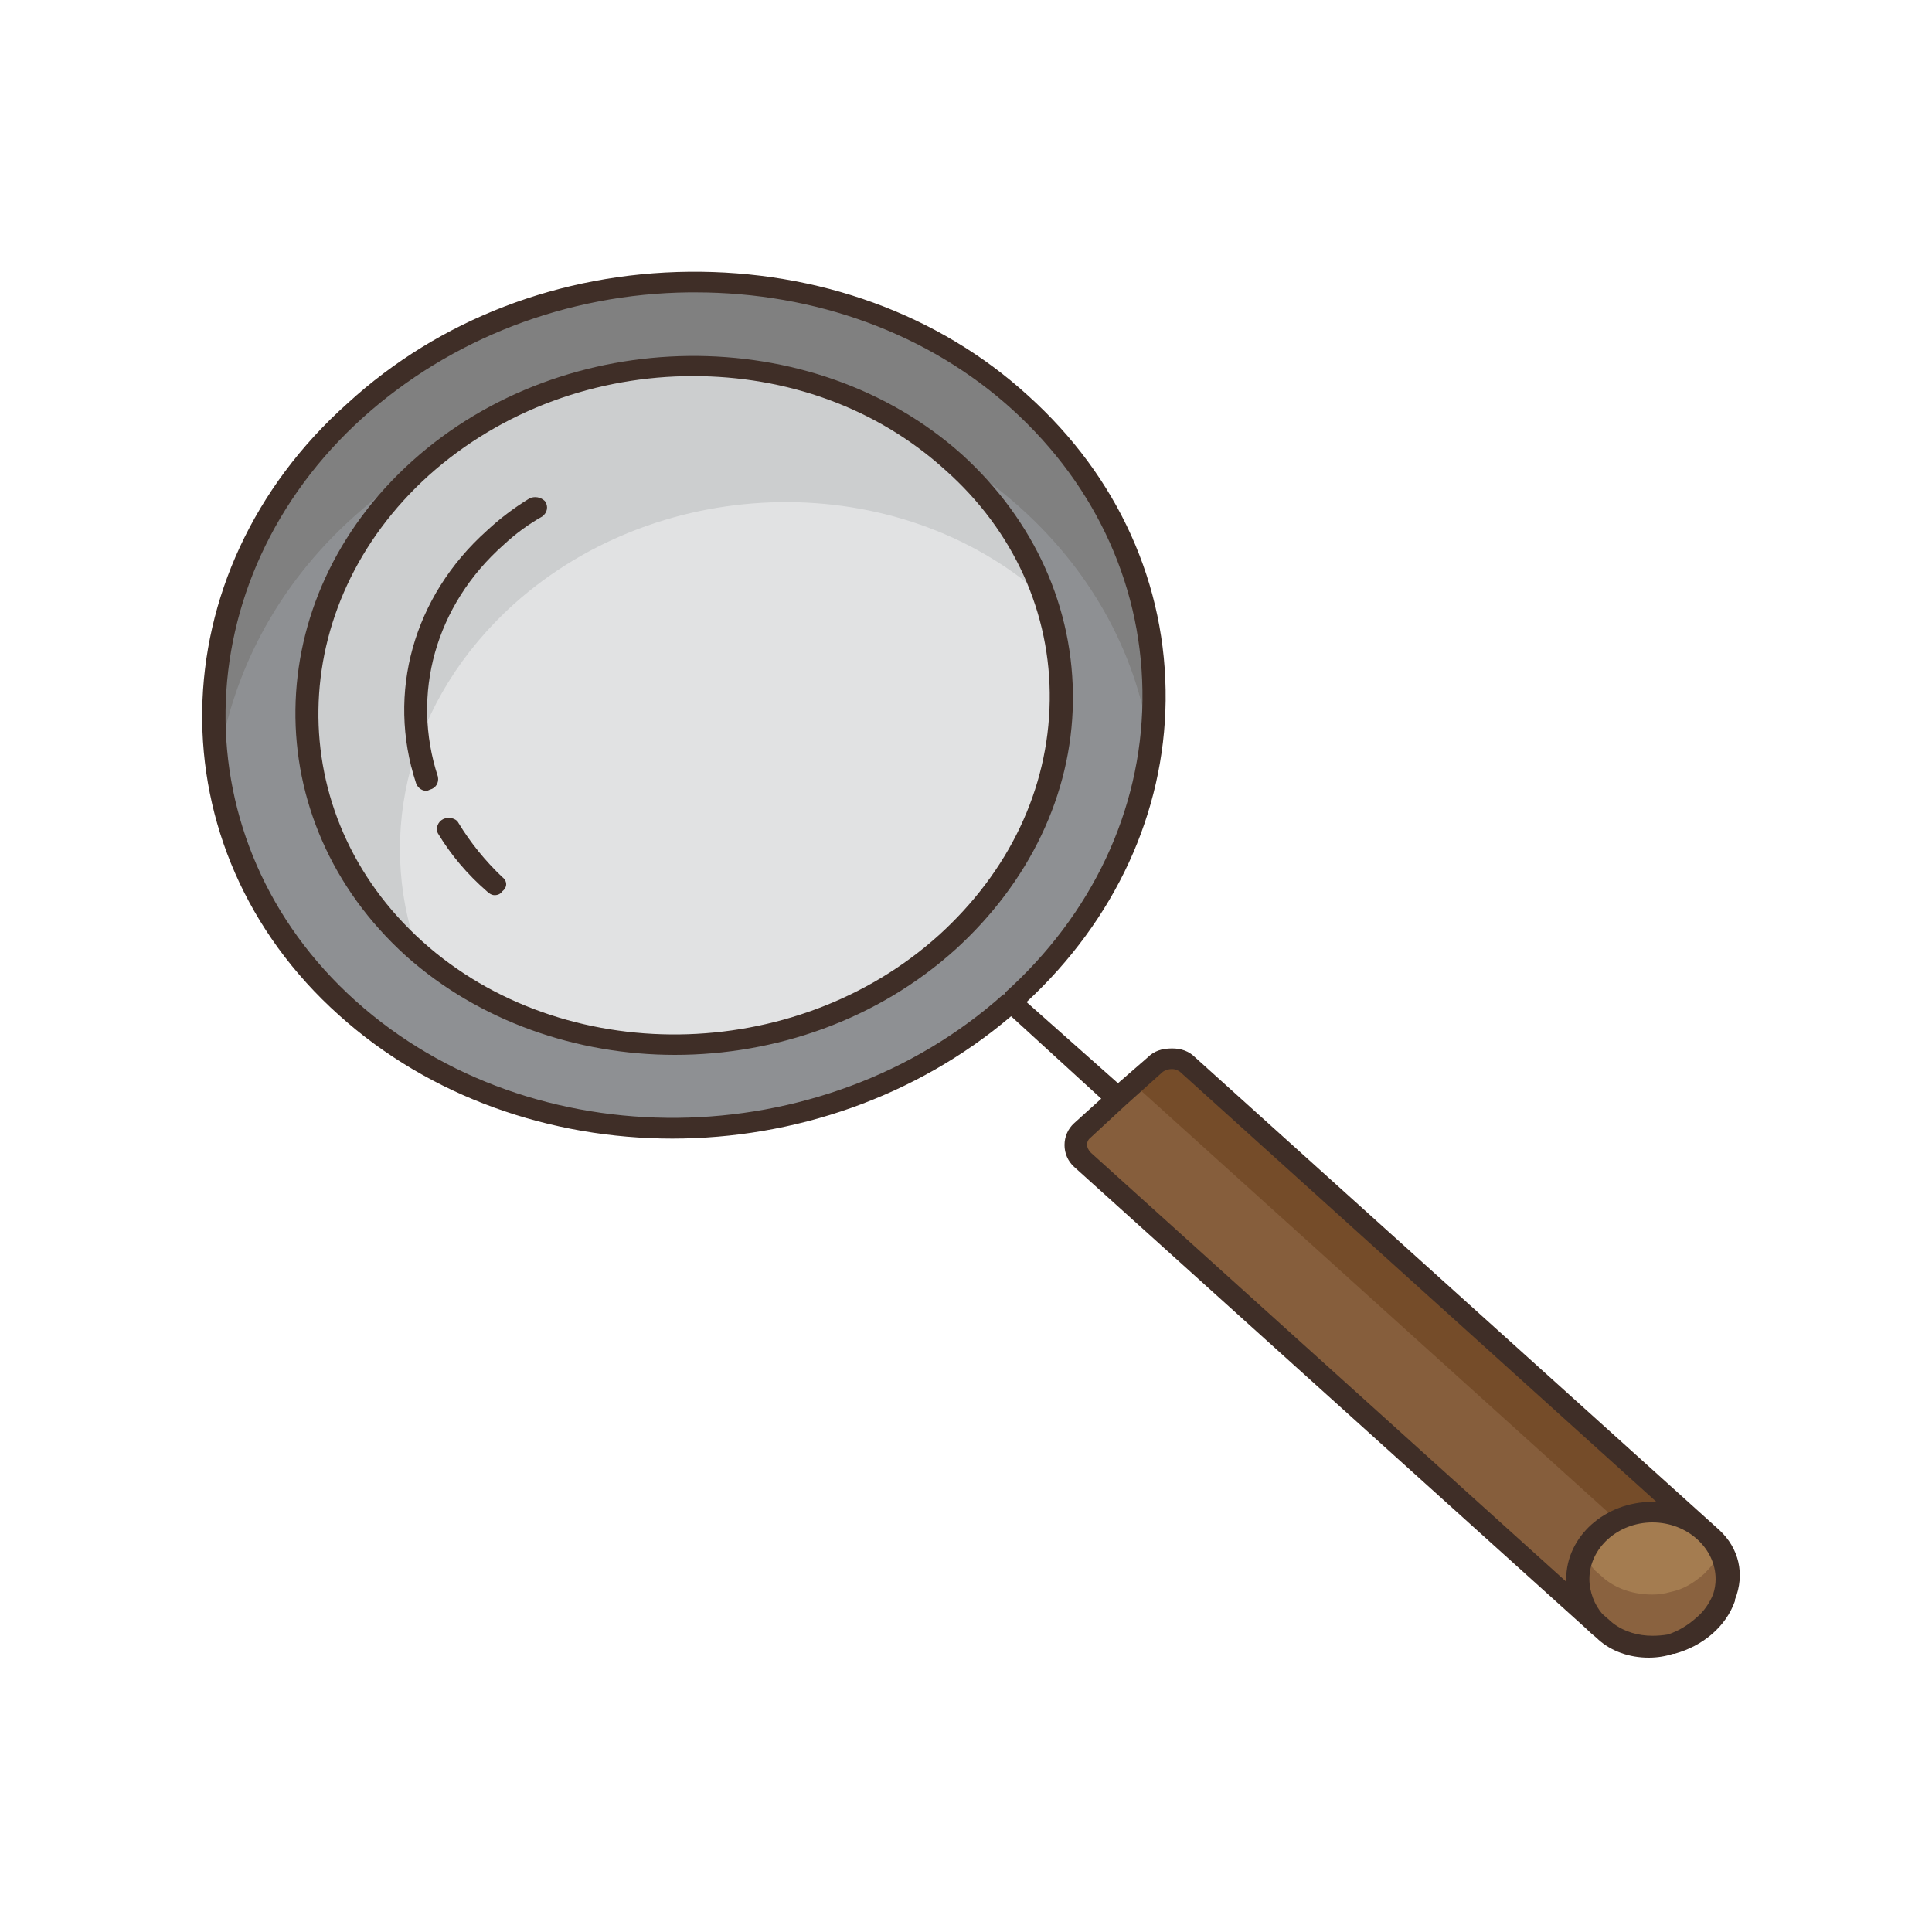 <svg version="1.2" xmlns="http://www.w3.org/2000/svg" viewBox="0 0 150 150" width="150" height="150"><style>.a{fill:#8e9093}.b{fill:#808080}.c{fill:#a47c50}.d{fill:#865e3c}.e{fill:#754c29}.f{fill:#8a623f}.g{fill:#e1e2e3}.h{fill:#cccecf}.i{fill:#3f2e27}</style><path fill-rule="evenodd" class="a" d="m79.2 31.2c14.1 12.7 13.8 33.5-0.6 46.5q-0.1 0.1-0.1 0.1c-14.4 12.9-37.5 13.1-51.5 0.5-14.1-12.7-13.8-33.5 0.6-46.5 14.4-13 37.5-13.2 51.6-0.6zm-5.7 42c11.6-10.4 11.8-27.1 0.6-37.3-11.3-10.2-29.9-10-41.5 0.5-11.5 10.4-11.8 27.1-0.5 37.2 11.3 10.2 29.9 10 41.4-0.4z"/><path class="b" d="m16.9 59.7c-1.4-9.9 2.2-20.2 10.7-27.9 14.4-13 37.5-13.2 51.6-0.6 8.1 7.3 11.4 17.2 10.1 26.8-0.9-6.8-4.3-13.4-10.1-18.6q-2.9-2.6-6.3-4.5c-11.1-9-28.4-8.6-39.6 0.9q-3 1.8-5.7 4.2c-6.2 5.5-9.7 12.5-10.7 19.7z"/><path class="c" d="m134.1 122.6q-0.1 0.8-0.3 1.4c-0.3 0.8-0.8 1.6-1.5 2.2-0.8 0.7-1.6 1.2-2.6 1.4q-0.7 0.2-1.4 0.2c-1.4 0-2.7-0.4-3.7-1.2l-0.8-0.7c-0.8-0.9-1.3-2.1-1.3-3.3 0-2.9 2.6-5.2 5.8-5.2 3.2 0 5.8 2.3 5.8 5.2z"/><path class="d" d="m86.8 85.3l2.9-2.6c0.7-0.7 1.8-0.7 2.5 0l40.7 36.7c1.3 1.2 1.6 3 0.9 4.6q0.2-0.6 0.3-1.4c0-2.9-2.6-5.2-5.8-5.2-3.2 0-5.8 2.3-5.8 5.2 0 1.2 0.5 2.4 1.3 3.3l-39.8-35.9c-0.6-0.6-0.6-1.6 0-2.2z"/><path class="e" d="m132.4 119c-1-1-2.5-1.6-4.1-1.6-1 0-1.9 0.2-2.8 0.6l-37-33.4q-0.2-0.2-0.6-0.4l1.8-1.5c0.7-0.7 1.8-0.7 2.5 0l40.3 36.3"/><path class="e" d="m132.9 119.4l-0.4-0.4"/><path class="f" d="m133.6 120.6q0.4 0.9 0.5 2-0.1 0.8-0.3 1.4c-0.3 0.8-0.8 1.6-1.5 2.2-0.8 0.7-1.6 1.2-2.6 1.4q-0.7 0.2-1.4 0.2c-1.4 0-2.7-0.4-3.7-1.2l-0.8-0.7c-0.8-0.9-1.3-2.1-1.3-3.3q0-1.1 0.4-2 0.4 0.7 0.9 1.3l0.8 0.7c1 0.8 2.3 1.2 3.7 1.2q0.7 0 1.4-0.2c1-0.2 1.8-0.7 2.6-1.4q0.8-0.8 1.3-1.6z"/><path class="g" d="m74.1 35.9c11.2 10.2 11 26.9-0.6 37.3-11.5 10.4-30.1 10.6-41.4 0.4-11.3-10.1-11-26.8 0.5-37.2 11.6-10.5 30.2-10.7 41.5-0.5z"/><path class="h" d="m32.4 73.8q-0.1-0.1-0.3-0.2c-11.3-10.1-11-26.8 0.5-37.2 11.6-10.5 30.2-10.7 41.5-0.5 3.3 3 5.6 6.6 6.9 10.4-11.3-10-29.6-9.7-41.1 0.6-8.2 7.4-10.7 17.8-7.5 26.9z"/><path fill-rule="evenodd" class="i" d="m134.7 124.3q0 0 0 0 0 0 0 0 0 0 0 0c-0.7 2-2.5 3.5-4.7 4.1q0 0 0 0 0 0 0 0 0 0 0 0-0.1 0-0.1 0-0.9 0.3-1.9 0.3c-1.5 0-2.9-0.5-3.9-1.4l-0.1-0.1q-0.5-0.4-0.9-0.8l-39.7-35.8c-1-0.9-1-2.5 0-3.4l2.1-1.9-7-6.4c-7.4 6.3-16.9 9.5-26.3 9.5-9.4 0-18.8-3.2-25.9-9.6-14.4-12.9-14.1-34.3 0.7-47.5 7.1-6.5 16.5-10.1 26.5-10.2 10-0.1 19.4 3.3 26.3 9.6 7 6.3 10.8 14.7 10.7 23.7-0.1 8.7-3.9 17-10.8 23.4l7.1 6.3 2.3-2c0.5-0.5 1.1-0.7 1.9-0.7q0 0 0 0c0.7 0 1.3 0.2 1.8 0.7l40.7 36.7c1.5 1.4 2 3.4 1.2 5.4q0 0 0 0.1zm-1.7-0.5q0.2-0.6 0.2-1.2c0-2.4-2.2-4.4-4.9-4.4-2.7 0-4.9 2-4.9 4.4 0 1 0.4 2 1 2.7l0.8 0.7c0.9 0.7 2 1 3.1 1q0.6 0 1.2-0.1 1.2-0.4 2.2-1.3c0.6-0.5 1-1.1 1.3-1.8zm-55.1-46.6q0 0 0 0 0 0 0 0 0 0 0.1 0v-0.1c6.8-6.1 10.6-14.2 10.7-22.7 0.1-8.6-3.5-16.6-10.1-22.6-6.5-5.9-15.3-9.1-24.6-9.1q-0.2 0-0.5 0c-9.5 0.1-18.5 3.6-25.3 9.7-14 12.6-14.3 33-0.6 45.3 13.7 12.3 36.2 12.1 50.3-0.5zm6.8 12.3l36.9 33.3q0-0.1 0-0.2c0-3.3 3-6 6.7-6q0.1 0 0.3 0l-37-33.4q-0.3-0.2-0.6-0.2-0.4 0-0.7 0.2l-2.9 2.6-2.7 2.5c-0.4 0.3-0.4 0.8 0 1.2z"/><path class="i" d="m42.3 38.9c0.3 0.4 0.2 0.9-0.2 1.2q-1.6 0.9-3 2.2c-5.3 4.7-7.2 11.6-5.1 18 0.1 0.5-0.2 0.9-0.6 1q-0.2 0.1-0.3 0.1c-0.4 0-0.7-0.3-0.8-0.6-2.3-7-0.2-14.5 5.5-19.6q1.5-1.4 3.3-2.5c0.4-0.2 0.9-0.1 1.2 0.2z"/><path class="i" d="m39 68.1c0.4 0.3 0.4 0.8 0 1.1q-0.2 0.3-0.6 0.3-0.3 0-0.6-0.3-2.3-2-3.8-4.5c-0.2-0.4 0-0.9 0.4-1.1 0.4-0.2 1-0.1 1.2 0.3q1.4 2.3 3.4 4.2z"/><path fill-rule="evenodd" class="i" d="m74.2 73.7c-6.1 5.5-14 8.2-21.8 8.2-7.6 0-15.2-2.6-20.9-7.7-11.6-10.5-11.4-27.7 0.5-38.4 11.9-10.7 31.1-10.9 42.7-0.5 5.6 5.1 8.7 11.9 8.6 19.2-0.1 7.2-3.4 14-9.1 19.2zm-1.3-1.1c5.4-4.9 8.5-11.3 8.6-18.2 0.1-6.8-2.8-13.2-8.1-17.9-5.4-4.9-12.4-7.3-19.6-7.3-7.4 0-14.8 2.6-20.5 7.7-11.2 10.1-11.5 26.3-0.5 36.2 10.9 9.8 28.9 9.6 40.1-0.5z"/></svg>